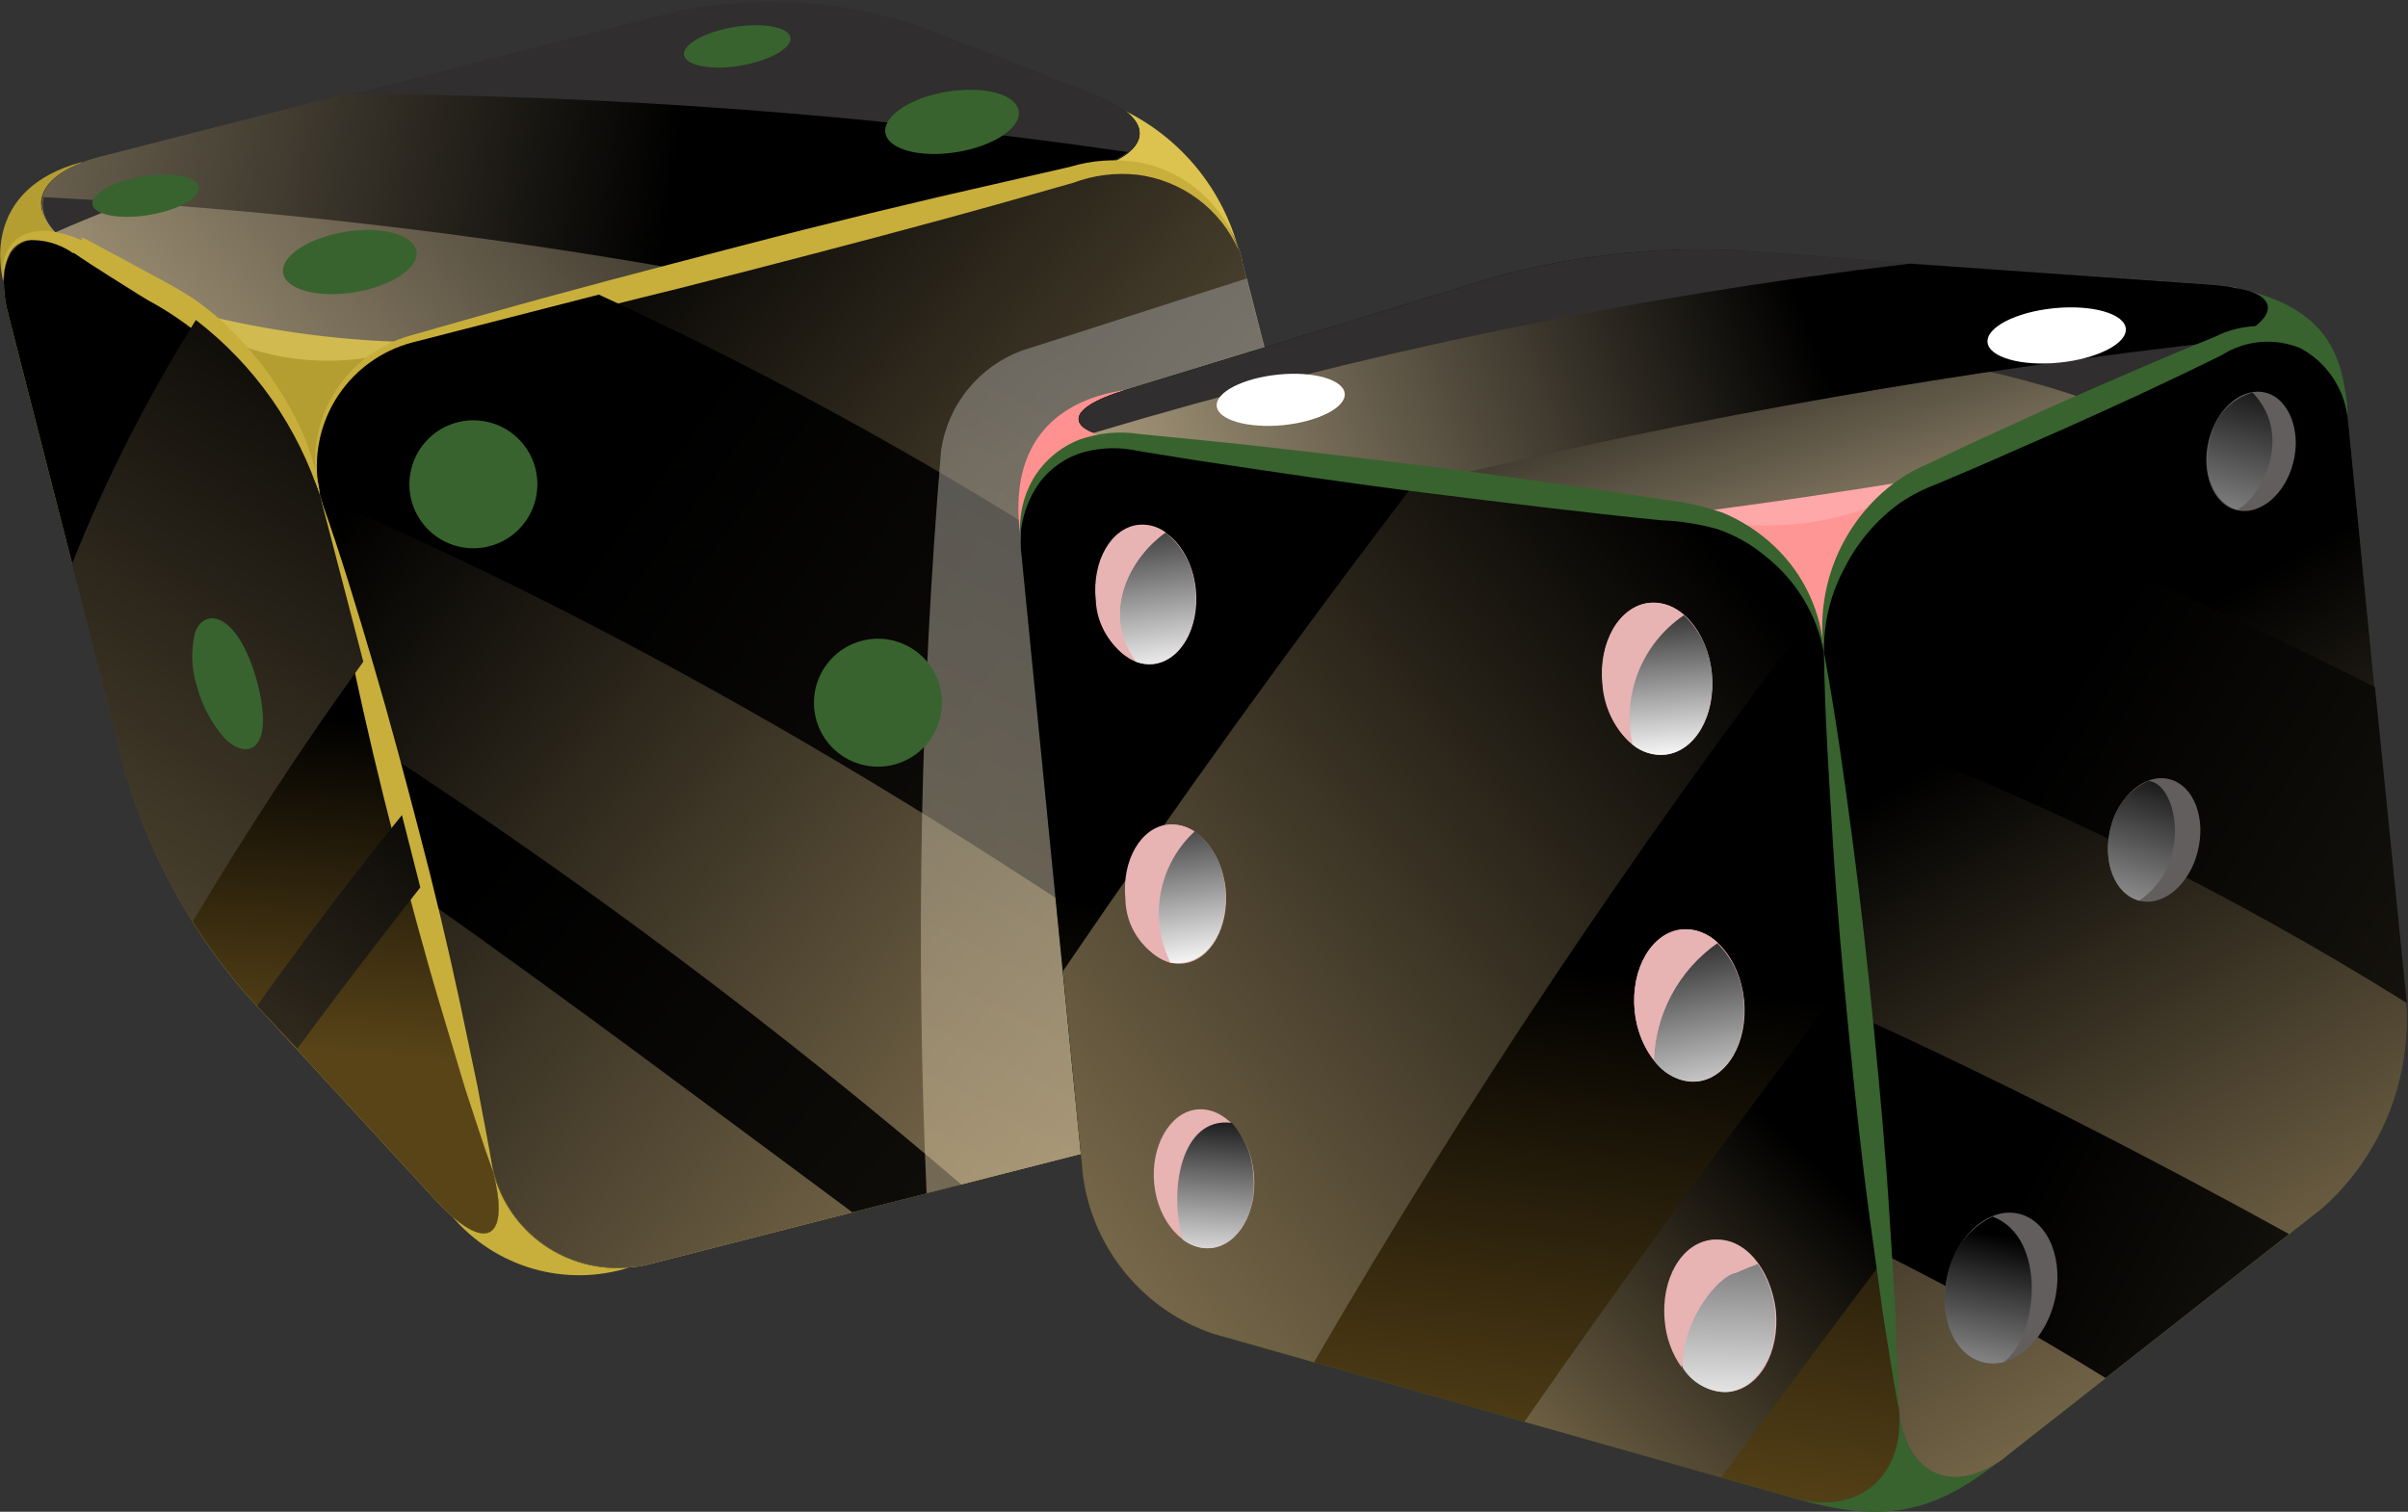 <svg width="86" height="54" viewBox="0 0 86 54" fill="none" xmlns="http://www.w3.org/2000/svg">
<rect x="0" y="0" width="86" height="54" fill="#333333" stroke="none"/>
<g clip-path="url(#clip0_207_3287)">
<path d="M40.201 3.97C41.188 4.461 42.059 5.158 42.756 6.014C43.452 6.869 43.958 7.863 44.239 8.93C43.842 7.873 43.069 7.001 42.067 6.48C41.066 5.96 39.907 5.828 38.814 6.111C40.711 5.585 41.184 4.732 40.201 3.97Z" fill="#DCC34F"/>
<path d="M2.911 5.814C1.082 6.515 0.952 7.802 2.743 8.861C1.135 8.1 0.114 8.541 0.114 10.02C0.023 9.692 -0.648 6.751 2.911 5.791V5.814Z" fill="#B59E31"/>
<path d="M14.767 12.222C14.181 12.368 13.63 12.63 13.146 12.99C12.662 13.351 12.254 13.804 11.945 14.323C11.637 14.843 11.435 15.418 11.35 16.016C11.266 16.614 11.3 17.223 11.452 17.807C10.584 15.028 8.79 12.629 6.37 11.01C8.948 12.363 11.912 12.79 14.767 12.222Z" fill="#B59E31"/>
<path d="M22.47 45.276C21.353 45.628 20.157 45.642 19.032 45.317C17.907 44.991 16.903 44.341 16.146 43.447C17.525 44.658 18.165 44.033 17.609 41.847C17.877 42.904 18.514 43.831 19.406 44.46C20.297 45.089 21.384 45.378 22.47 45.276Z" fill="#C8AF3C"/>
<path d="M40.201 3.97C41.184 4.732 40.711 5.623 38.806 6.111L14.767 12.26C11.916 12.825 8.959 12.397 6.385 11.048L3.132 9.128C3.025 9.06 2.918 9.014 2.819 8.953C2.72 8.892 2.819 8.953 2.781 8.953C0.99 7.879 1.12 6.591 2.949 5.905C3.169 5.814 3.396 5.741 3.627 5.684L24.101 0.449C27.006 -0.153 30.018 0.023 32.833 0.96L39.005 3.36C39.433 3.512 39.837 3.728 40.201 4V3.97Z" fill="#C8AF3C"/>
<path style="mix-blend-mode:screen" d="M40.201 3.97C41.184 4.732 40.711 5.623 38.806 6.111L14.767 12.26C11.916 12.825 8.959 12.397 6.385 11.048L3.132 9.128C3.025 9.06 2.918 9.014 2.819 8.953C2.72 8.892 2.819 8.953 2.781 8.953C0.99 7.879 1.12 6.591 2.949 5.905C3.169 5.814 3.396 5.741 3.627 5.684L24.101 0.449C27.006 -0.153 30.018 0.023 32.833 0.96L39.005 3.36C39.433 3.512 39.837 3.728 40.201 4V3.97Z" fill="url(#paint0_linear_207_3287)"/>
<g style="mix-blend-mode:screen">
<path d="M40.201 3.97C39.837 3.697 39.433 3.482 39.005 3.33L32.833 0.93C30.018 -0.007 27.005 -0.183 24.101 0.419L3.627 5.654C3.395 5.71 3.169 5.784 2.949 5.875C1.47 6.439 1.127 7.399 1.981 8.298C12.717 3.566 25.541 2.499 35.553 6.972L38.844 6.134C40.711 5.585 41.184 4.732 40.201 3.97Z" fill="#302E2E"/>
</g>
<path d="M14.767 12.222C14.1 12.563 13.373 12.773 12.626 12.839C11.885 12.911 11.138 12.896 10.401 12.793C9.661 12.686 8.937 12.489 8.245 12.207C7.546 11.937 6.908 11.531 6.37 11.01C9.103 11.762 11.918 12.169 14.752 12.222H14.767Z" fill="#D1BB50"/>
<path style="mix-blend-mode:screen" d="M38.806 6.073C39.334 5.958 39.833 5.74 40.277 5.433C31.019 4.085 21.677 3.392 12.321 3.36L3.589 5.593C3.357 5.649 3.131 5.723 2.91 5.814C2.088 6.126 1.63 6.576 1.516 7.041C9.275 7.442 17.001 8.327 24.649 9.692L38.806 6.073Z" fill="url(#paint1_linear_207_3287)"/>
<path d="M44.376 9.38L50.525 33.419C50.679 34.004 50.714 34.613 50.631 35.211C50.547 35.81 50.346 36.386 50.038 36.906C49.731 37.426 49.323 37.88 48.839 38.241C48.355 38.603 47.804 38.865 47.218 39.012L23.179 45.161C22.952 45.223 22.72 45.259 22.485 45.268C21.399 45.37 20.312 45.081 19.421 44.452C18.529 43.824 17.892 42.897 17.624 41.839L11.467 17.799C11.316 17.215 11.281 16.606 11.365 16.008C11.45 15.41 11.652 14.835 11.96 14.316C12.269 13.797 12.677 13.344 13.161 12.983C13.645 12.622 14.196 12.361 14.782 12.214L38.822 6.065C39.914 5.782 41.073 5.914 42.075 6.434C43.077 6.955 43.85 7.828 44.247 8.884C44.306 9.045 44.349 9.211 44.376 9.38Z" fill="#C8AF3C"/>
<path style="mix-blend-mode:screen" d="M44.376 9.38L50.525 33.419C50.679 34.004 50.714 34.613 50.631 35.211C50.547 35.81 50.346 36.386 50.038 36.906C49.731 37.426 49.323 37.88 48.839 38.241C48.355 38.603 47.804 38.865 47.218 39.012L23.179 45.161C22.952 45.223 22.72 45.259 22.485 45.268C21.399 45.37 20.312 45.081 19.421 44.452C18.529 43.824 17.892 42.897 17.624 41.839L11.467 17.799C11.316 17.215 11.281 16.606 11.365 16.008C11.45 15.41 11.652 14.835 11.96 14.316C12.269 13.797 12.677 13.344 13.161 12.983C13.645 12.622 14.196 12.361 14.782 12.214L38.822 6.065C39.914 5.782 41.073 5.914 42.075 6.434C43.077 6.955 43.85 7.828 44.247 8.884C44.306 9.045 44.349 9.211 44.376 9.38Z" fill="url(#paint2_linear_207_3287)"/>
<path d="M11.452 17.807C11.213 17.015 11.189 16.175 11.383 15.371C11.578 14.567 11.983 13.83 12.557 13.235C13.155 12.622 13.908 12.183 14.736 11.963L17.068 11.3C20.169 10.416 23.293 9.608 26.417 8.793C29.541 7.978 32.68 7.216 35.827 6.507L38.189 5.966C38.996 5.719 39.848 5.661 40.681 5.798C41.5 5.952 42.262 6.324 42.887 6.875C43.512 7.427 43.977 8.137 44.231 8.93C43.912 8.207 43.411 7.579 42.776 7.108C42.142 6.637 41.397 6.338 40.612 6.24C39.838 6.158 39.055 6.257 38.326 6.53L35.995 7.193C32.886 8.069 29.762 8.884 26.638 9.692C23.514 10.5 20.382 11.269 17.235 11.978L14.873 12.519C14.124 12.684 13.431 13.041 12.862 13.555C12.282 14.083 11.847 14.752 11.6 15.497C11.354 16.241 11.303 17.037 11.452 17.807Z" fill="#C8AF3C"/>
<path style="mix-blend-mode:screen" d="M48.986 27.347C40.467 20.694 31.206 15.048 21.388 10.523L14.767 12.222C13.598 12.517 12.592 13.263 11.97 14.296C11.348 15.329 11.159 16.567 11.445 17.738C24.329 23.27 36.231 30.692 47.577 38.883C48.669 38.513 49.581 37.745 50.13 36.732C50.68 35.719 50.826 34.536 50.541 33.419L48.986 27.347Z" fill="url(#paint3_linear_207_3287)"/>
<path style="mix-blend-mode:screen" d="M13.776 26.897L15.102 32.063C20.284 35.721 25.351 39.531 30.44 43.302L34.334 42.312C27.819 36.738 20.952 31.589 13.776 26.897Z" fill="url(#paint4_linear_207_3287)"/>
<path style="mix-blend-mode:multiply" opacity="0.5" d="M44.536 9.944C41.847 10.797 39.203 11.666 36.505 12.519C35.745 12.798 35.075 13.278 34.565 13.907C34.055 14.536 33.725 15.291 33.61 16.093C32.873 24.916 32.7 33.778 33.092 42.624L47.234 39.02C47.82 38.873 48.37 38.61 48.855 38.249C49.339 37.887 49.746 37.433 50.053 36.913C50.361 36.393 50.562 35.817 50.646 35.219C50.73 34.621 50.694 34.012 50.541 33.427L44.536 9.944Z" fill="url(#paint5_linear_207_3287)"/>
<path d="M6.37 11.01C8.79 12.629 10.584 15.028 11.452 17.807L17.609 41.847C18.165 44.033 17.525 44.658 16.146 43.447C15.961 43.287 15.786 43.116 15.62 42.936L8.763 35.484C6.809 33.207 5.357 30.543 4.503 27.667L0.29 11.201C0.192 10.833 0.141 10.454 0.137 10.073C0.137 8.595 1.158 8.115 2.766 8.915C2.766 8.915 2.766 8.915 2.804 8.915L3.139 9.113L6.37 11.01Z" fill="#C8AF3C"/>
<path style="mix-blend-mode:screen" d="M6.37 11.01C8.79 12.629 10.584 15.028 11.452 17.807L17.609 41.847C18.165 44.033 17.525 44.658 16.146 43.447C15.961 43.287 15.786 43.116 15.62 42.936L8.763 35.484C6.809 33.207 5.357 30.543 4.503 27.667L0.29 11.201C0.192 10.833 0.141 10.454 0.137 10.073C0.137 8.595 1.158 8.115 2.766 8.915C2.766 8.915 2.766 8.915 2.804 8.915L3.139 9.113L6.37 11.01Z" fill="url(#paint6_linear_207_3287)"/>
<path d="M11.452 17.807C12.153 19.765 12.748 21.746 13.334 23.735C13.921 25.724 14.447 27.712 14.972 29.716C15.498 31.72 15.978 33.724 16.413 35.751L17.052 38.799C17.235 39.82 17.449 40.833 17.609 41.847C17.251 40.871 16.946 39.881 16.618 38.898L15.727 35.926C15.132 33.945 14.607 31.941 14.081 29.945C13.555 27.948 13.083 25.929 12.648 23.903C12.214 21.876 11.78 19.857 11.452 17.807Z" fill="#C8AF3C"/>
<path d="M0.114 10.066C0.06 9.749 0.086 9.424 0.19 9.121C0.248 8.949 0.343 8.792 0.468 8.66C0.593 8.528 0.745 8.426 0.914 8.359C1.243 8.236 1.6 8.209 1.943 8.283C2.27 8.342 2.59 8.439 2.895 8.572H2.972C2.972 8.572 2.872 8.504 2.88 8.504H2.941H2.979L3.071 8.549L3.253 8.641L3.604 8.831L4.313 9.212C4.785 9.471 5.257 9.723 5.722 9.974C6.187 10.226 6.644 10.477 7.132 10.828C7.583 11.158 8.006 11.525 8.397 11.925C9.166 12.718 9.827 13.61 10.363 14.576C10.903 15.518 11.264 16.551 11.429 17.624C11.011 16.648 10.479 15.725 9.844 14.873C9.234 14.026 8.543 13.24 7.779 12.527C7.025 11.813 6.18 11.204 5.265 10.713C4.808 10.439 4.358 10.142 3.901 9.86L3.223 9.426L2.888 9.205L2.72 9.09L2.636 9.037H2.598C2.552 9.008 2.509 8.975 2.469 8.938L2.568 9.014C2.106 8.701 1.555 8.549 0.998 8.58C0.866 8.605 0.742 8.657 0.631 8.733C0.521 8.809 0.428 8.907 0.358 9.022C0.197 9.346 0.114 9.703 0.114 10.066Z" fill="#C8AF3C"/>
<path style="mix-blend-mode:screen" d="M15.011 31.698L14.355 29.114C12.562 31.329 10.838 33.6 9.182 35.926L10.622 37.45C12.049 35.52 13.512 33.602 15.011 31.698Z" fill="url(#paint7_linear_207_3287)"/>
<path style="mix-blend-mode:screen" d="M6.881 32.924C8.778 29.747 10.797 26.638 12.976 23.636L11.452 17.792C10.652 15.265 9.097 13.044 6.995 11.429C5.263 14.197 3.781 17.115 2.568 20.146L4.488 27.636C5.033 29.503 5.838 31.283 6.881 32.924Z" fill="url(#paint8_linear_207_3287)"/>
<path d="M19.125 16.748C19.234 17.185 19.21 17.645 19.058 18.07C18.906 18.494 18.632 18.864 18.27 19.133C17.908 19.402 17.474 19.558 17.024 19.581C16.574 19.604 16.127 19.494 15.739 19.264C15.351 19.033 15.04 18.694 14.845 18.287C14.65 17.881 14.58 17.425 14.643 16.979C14.706 16.532 14.9 16.114 15.2 15.778C15.5 15.441 15.892 15.201 16.329 15.087C16.621 15.01 16.926 14.993 17.226 15.035C17.526 15.077 17.814 15.178 18.074 15.333C18.334 15.488 18.561 15.692 18.741 15.935C18.922 16.178 19.052 16.454 19.125 16.748Z" fill="#38632E"/>
<path d="M9.22 24.497C9.799 26.882 8.785 27.164 8.001 26.349C7.55 25.826 7.222 25.209 7.041 24.543C6.836 23.915 6.809 23.242 6.964 22.6C7.322 21.624 8.564 21.922 9.22 24.497Z" fill="#38632E"/>
<path d="M33.572 24.543C33.682 24.98 33.66 25.44 33.509 25.866C33.358 26.291 33.085 26.662 32.723 26.932C32.362 27.202 31.929 27.359 31.478 27.383C31.028 27.407 30.58 27.298 30.192 27.068C29.803 26.838 29.492 26.499 29.296 26.093C29.1 25.686 29.029 25.231 29.091 24.784C29.154 24.337 29.347 23.919 29.647 23.582C29.946 23.244 30.339 23.003 30.776 22.889C31.068 22.813 31.372 22.795 31.672 22.836C31.971 22.878 32.259 22.979 32.519 23.133C32.779 23.286 33.006 23.49 33.187 23.732C33.367 23.974 33.498 24.25 33.572 24.543Z" fill="#38632E"/>
<path d="M46.83 33.176C46.939 33.613 46.916 34.073 46.763 34.498C46.611 34.922 46.337 35.292 45.975 35.561C45.613 35.83 45.18 35.986 44.729 36.009C44.279 36.032 43.832 35.922 43.444 35.692C43.056 35.461 42.746 35.121 42.551 34.715C42.355 34.308 42.285 33.853 42.348 33.407C42.411 32.96 42.605 32.542 42.905 32.206C43.205 31.869 43.597 31.629 44.034 31.515C44.327 31.438 44.632 31.421 44.931 31.463C45.231 31.505 45.519 31.607 45.779 31.761C46.039 31.916 46.266 32.12 46.446 32.363C46.627 32.606 46.757 32.882 46.83 33.176Z" fill="#AB6A6A"/>
<path d="M14.874 8.976C14.965 9.57 13.982 10.226 12.664 10.439C11.346 10.652 10.21 10.348 10.111 9.753C10.012 9.159 11.003 8.504 12.313 8.283C13.624 8.062 14.774 8.382 14.874 8.976Z" fill="#38632E"/>
<path d="M36.383 3.97C36.475 4.564 35.492 5.219 34.174 5.433C32.855 5.646 31.72 5.341 31.621 4.747C31.522 4.153 32.505 3.49 33.823 3.276C35.141 3.063 36.284 3.353 36.383 3.97Z" fill="#38632E"/>
<path d="M28.231 1.341C28.292 1.722 27.469 2.171 26.44 2.347C25.411 2.522 24.489 2.347 24.428 1.966C24.367 1.585 25.19 1.135 26.212 0.968C27.233 0.8 28.17 0.96 28.231 1.341Z" fill="#38632E"/>
<path d="M7.101 6.682C7.17 7.063 6.339 7.513 5.311 7.68C4.282 7.848 3.36 7.68 3.299 7.3C3.238 6.919 4.061 6.477 5.09 6.301C6.118 6.126 7.04 6.301 7.101 6.682Z" fill="#38632E"/>
<path d="M67.814 50.297C68.043 52.583 69.59 53.39 71.358 52.232C69.072 54.015 67.304 54.472 64.05 53.505C66.374 54.16 68.058 52.735 67.814 50.297Z" fill="#38632E"/>
<path d="M80.295 10.386C83.503 11.208 83.693 13.182 83.869 14.896C83.625 12.466 81.644 11.3 79.449 12.283C81.179 11.498 81.453 10.751 80.295 10.386Z" fill="#38632E"/>
<path d="M40.353 15.75C39.863 15.66 39.358 15.681 38.877 15.814C38.396 15.946 37.951 16.185 37.575 16.513C37.199 16.841 36.903 17.25 36.707 17.709C36.511 18.168 36.421 18.665 36.444 19.163C35.972 15.719 37.846 14.248 40.254 13.921C37.9 14.637 37.961 15.452 40.353 15.75Z" fill="#FF9191"/>
<path d="M68.683 17.098C67.555 17.673 66.618 18.564 65.989 19.663C65.359 20.762 65.064 22.021 65.14 23.285C64.979 22.058 64.429 20.914 63.57 20.021C62.712 19.129 61.591 18.534 60.37 18.325C63.199 18.57 66.046 18.15 68.683 17.098Z" fill="#FF9696"/>
<path d="M71.358 52.232C69.59 53.39 68.043 52.583 67.814 50.297L65.14 23.285C65.064 22.021 65.359 20.762 65.989 19.663C66.618 18.564 67.555 17.673 68.683 17.098L79.427 12.283C81.621 11.3 83.602 12.466 83.846 14.896L85.942 36.041C86 37.376 85.761 38.708 85.24 39.939C84.719 41.17 83.931 42.269 82.932 43.157L71.701 51.973C71.595 52.07 71.48 52.157 71.358 52.232Z" fill="#38632E"/>
<path style="mix-blend-mode:screen" d="M71.358 52.232C69.59 53.39 68.043 52.583 67.814 50.297L65.14 23.285C65.064 22.021 65.359 20.762 65.989 19.663C66.618 18.564 67.555 17.673 68.683 17.098L79.427 12.283C81.621 11.3 83.602 12.466 83.846 14.896L85.942 36.041C86 37.376 85.761 38.708 85.24 39.939C84.719 41.17 83.931 42.269 82.932 43.157L71.701 51.973C71.595 52.07 71.48 52.157 71.358 52.232Z" fill="url(#paint9_linear_207_3287)"/>
<path style="mix-blend-mode:screen" d="M68.668 17.106C67.543 17.682 66.611 18.573 65.984 19.671C65.358 20.768 65.065 22.024 65.14 23.285L65.384 25.769C72.572 28.4 79.466 31.771 85.957 35.827L84.821 24.543C79.533 21.876 74.093 19.46 68.668 17.106Z" fill="url(#paint10_linear_207_3287)"/>
<path style="mix-blend-mode:screen" d="M67.235 44.773C69.955 46.137 72.63 47.623 75.198 49.223L81.75 44.079C76.706 41.298 71.586 38.677 66.397 36.307L67.235 44.773Z" fill="url(#paint11_linear_207_3287)"/>
<path d="M80.295 10.386C81.453 10.751 81.179 11.498 79.449 12.283L68.683 17.098C66.048 18.149 63.204 18.569 60.377 18.325L40.361 15.75C37.968 15.453 37.907 14.622 40.201 13.929L53.39 9.89C56.161 9.134 59.032 8.811 61.901 8.93L79.091 10.18L79.624 10.241C79.746 10.241 79.861 10.279 79.975 10.309L80.295 10.386Z" fill="#38632E"/>
<path style="mix-blend-mode:screen" d="M80.295 10.386C81.453 10.751 81.179 11.498 79.449 12.283L68.683 17.098C66.048 18.149 63.204 18.569 60.377 18.325L40.361 15.75C37.968 15.453 37.907 14.622 40.201 13.929L53.39 9.89C56.161 9.134 59.032 8.811 61.901 8.93L79.091 10.18L79.624 10.241C79.746 10.241 79.861 10.279 79.975 10.309L80.295 10.386Z" fill="url(#paint12_linear_207_3287)"/>
<g style="mix-blend-mode:screen">
<path d="M80.295 10.386L79.967 10.309C79.853 10.309 79.739 10.264 79.617 10.241L79.083 10.18L61.901 8.93C59.032 8.811 56.161 9.134 53.39 9.89L40.201 13.929C37.915 14.622 37.968 15.453 40.361 15.75L41.885 15.948C52.4 12.047 64.972 10.85 74.794 14.363L79.449 12.283C81.179 11.498 81.453 10.751 80.295 10.386Z" fill="#302E2E"/>
</g>
<path style="mix-blend-mode:screen" d="M80.295 10.385L79.968 10.309C79.853 10.309 79.739 10.264 79.617 10.241L79.084 10.18L68.203 9.418C58.318 10.588 48.554 12.615 39.02 15.475C39.45 15.634 39.898 15.736 40.353 15.78L51.234 17.144C60.619 14.882 70.137 13.215 79.731 12.153C81.194 11.422 81.392 10.736 80.295 10.385Z" fill="url(#paint13_linear_207_3287)"/>
<path d="M65.14 23.285L67.814 50.297C68.058 52.727 66.374 54.16 64.05 53.505L43.325 47.638C42.111 47.226 41.035 46.486 40.216 45.5C39.397 44.514 38.867 43.321 38.685 42.053L36.46 19.598C36.452 19.453 36.452 19.308 36.46 19.163C36.437 18.665 36.526 18.168 36.722 17.709C36.918 17.25 37.215 16.841 37.591 16.513C37.966 16.185 38.411 15.946 38.892 15.814C39.373 15.682 39.878 15.66 40.369 15.75L60.378 18.325C61.597 18.536 62.717 19.131 63.573 20.023C64.43 20.916 64.979 22.059 65.14 23.285Z" fill="#38632E"/>
<path style="mix-blend-mode:screen" d="M65.14 23.285L67.814 50.297C68.058 52.727 66.374 54.16 64.05 53.505L43.325 47.638C42.111 47.226 41.035 46.486 40.216 45.5C39.397 44.514 38.867 43.321 38.685 42.053L36.46 19.598C36.452 19.453 36.452 19.308 36.46 19.163C36.437 18.665 36.526 18.168 36.722 17.709C36.918 17.25 37.215 16.841 37.591 16.513C37.966 16.185 38.411 15.946 38.892 15.814C39.373 15.682 39.878 15.66 40.369 15.75L60.378 18.325C61.597 18.536 62.717 19.131 63.573 20.023C64.43 20.916 64.979 22.059 65.14 23.285Z" fill="url(#paint14_linear_207_3287)"/>
<path style="mix-blend-mode:screen" d="M67.288 44.971L66.26 34.601C62.196 39.909 58.257 45.304 54.442 50.785L61.475 52.773C63.395 50.162 65.333 47.562 67.288 44.971Z" fill="url(#paint15_linear_207_3287)"/>
<path style="mix-blend-mode:screen" d="M43.325 47.638L46.929 48.659C52.315 39.382 58.278 30.452 64.782 21.922C64.419 20.992 63.822 20.173 63.049 19.543C62.276 18.913 61.353 18.493 60.37 18.325L50.663 17.075C46.274 22.821 42.04 28.693 37.961 34.692L38.685 42.052C38.867 43.321 39.397 44.514 40.216 45.5C41.035 46.486 42.111 47.226 43.325 47.638Z" fill="url(#paint16_linear_207_3287)"/>
<path d="M61.139 24.055C61.284 25.579 60.53 26.859 59.456 26.958C58.381 27.057 57.383 25.937 57.238 24.436C57.093 22.935 57.84 21.64 58.922 21.533C60.004 21.426 60.979 22.554 61.139 24.055Z" fill="#E8B3B3"/>
<path d="M58.914 21.533C57.832 21.64 57.078 22.943 57.23 24.436C57.257 24.852 57.366 25.258 57.552 25.631C57.738 26.004 57.996 26.336 58.312 26.608C58.114 25.741 58.183 24.835 58.509 24.008C58.836 23.181 59.404 22.472 60.141 21.975C59.978 21.821 59.785 21.702 59.574 21.626C59.363 21.55 59.138 21.518 58.914 21.533Z" fill="#E8B3B3"/>
<path style="mix-blend-mode:screen" d="M58.313 26.608C58.631 26.868 59.038 26.994 59.448 26.958C60.522 26.859 61.277 25.556 61.132 24.055C61.073 23.262 60.72 22.52 60.141 21.975C59.405 22.472 58.836 23.181 58.509 24.008C58.183 24.835 58.114 25.741 58.313 26.608Z" fill="url(#paint17_linear_207_3287)"/>
<path d="M73.544 12.953C72.188 13.09 71.037 12.763 70.984 12.229C70.93 11.696 71.99 11.147 73.353 11.01C74.717 10.873 75.868 11.201 75.921 11.734C75.975 12.268 74.908 12.816 73.544 12.953Z" fill="white"/>
<path d="M45.832 15.186C44.567 15.308 43.5 15.003 43.455 14.508C43.409 14.012 44.384 13.509 45.649 13.38C46.914 13.25 47.981 13.563 48.026 14.058C48.072 14.553 47.089 15.056 45.832 15.186Z" fill="white"/>
<path d="M62.29 35.721C62.435 37.245 61.681 38.525 60.606 38.631C59.532 38.738 58.534 37.61 58.381 36.109C58.229 34.608 58.991 33.305 60.065 33.199C61.139 33.092 62.138 34.227 62.29 35.721Z" fill="#E8B3B3"/>
<path style="mix-blend-mode:screen" d="M59.067 37.869C59.236 38.114 59.465 38.313 59.731 38.446C59.997 38.579 60.293 38.643 60.591 38.631C61.665 38.525 62.419 37.222 62.275 35.721C62.213 34.946 61.871 34.22 61.315 33.678C60.641 34.156 60.088 34.782 59.698 35.51C59.308 36.237 59.092 37.044 59.067 37.869Z" fill="url(#paint18_linear_207_3287)"/>
<path d="M60.065 33.199C58.991 33.305 58.236 34.608 58.381 36.109C58.44 36.749 58.678 37.359 59.067 37.869C59.096 37.041 59.318 36.231 59.715 35.504C60.111 34.777 60.672 34.152 61.353 33.679C61.186 33.51 60.984 33.38 60.762 33.297C60.539 33.214 60.302 33.181 60.065 33.199Z" fill="#E8B3B3"/>
<path d="M63.425 46.807C63.57 48.331 62.824 49.611 61.742 49.718C60.66 49.825 59.669 48.697 59.524 47.196C59.38 45.695 60.126 44.392 61.208 44.285C62.29 44.178 63.235 45.306 63.425 46.807Z" fill="#E8B3B3"/>
<path style="mix-blend-mode:screen" d="M60.088 48.842C60.255 49.118 60.492 49.345 60.776 49.499C61.06 49.654 61.38 49.729 61.703 49.718C62.785 49.611 63.532 48.308 63.387 46.807C63.328 46.211 63.119 45.639 62.778 45.146C62.534 45.237 62.29 45.337 62.016 45.458C61.398 45.55 60.088 47.089 60.088 48.842Z" fill="url(#paint19_linear_207_3287)"/>
<path d="M61.139 44.285C60.057 44.392 59.303 45.694 59.456 47.196C59.506 47.788 59.714 48.356 60.057 48.841C60.057 47.089 61.368 45.55 62.001 45.458C62.26 45.336 62.503 45.237 62.763 45.146C62.593 44.871 62.353 44.646 62.068 44.495C61.783 44.343 61.462 44.271 61.139 44.285Z" fill="#E8B3B3"/>
<g style="mix-blend-mode:screen">
<path d="M73.369 46.502C73.003 47.965 71.845 48.925 70.801 48.651C69.757 48.377 69.201 46.967 69.567 45.504C69.932 44.041 71.091 43.089 72.134 43.363C73.178 43.637 73.734 45.047 73.369 46.502Z" fill="#635E5E"/>
</g>
<path style="mix-blend-mode:screen" d="M71.159 43.455C70.755 43.653 70.402 43.94 70.126 44.295C69.85 44.651 69.659 45.064 69.567 45.504C69.201 46.967 69.75 48.369 70.801 48.651C71.051 48.716 71.313 48.716 71.563 48.651C72.798 47.737 73.133 44.194 71.159 43.455Z" fill="url(#paint20_linear_207_3287)"/>
<g style="mix-blend-mode:screen">
<path d="M81.903 16.519C81.614 17.67 80.699 18.432 79.869 18.218C79.038 18.005 78.596 16.885 78.886 15.727C79.175 14.569 80.09 13.814 80.92 14.027C81.751 14.241 82.193 15.399 81.903 16.519Z" fill="#635E5E"/>
</g>
<path style="mix-blend-mode:screen" d="M80.448 14.02C80.059 14.134 79.711 14.354 79.442 14.655C79.172 14.957 78.993 15.328 78.924 15.727C78.642 16.87 79.069 17.967 79.884 18.203C80.653 17.898 81.994 15.628 80.448 14.02Z" fill="url(#paint21_linear_207_3287)"/>
<g style="mix-blend-mode:screen">
<path d="M78.489 30.417C78.192 31.606 77.255 32.398 76.394 32.17C75.533 31.941 75.076 30.791 75.373 29.595C75.67 28.398 76.623 27.613 77.484 27.834C78.345 28.055 78.794 29.213 78.489 30.417Z" fill="#635E5E"/>
</g>
<path style="mix-blend-mode:screen" d="M76.722 27.895C76.379 28.053 76.079 28.289 75.844 28.584C75.61 28.879 75.448 29.225 75.373 29.594C75.076 30.791 75.533 31.941 76.394 32.17C78.322 30.897 77.773 27.964 76.722 27.895Z" fill="url(#paint22_linear_207_3287)"/>
<path d="M42.708 21.053C42.845 22.432 42.159 23.621 41.184 23.72C40.209 23.819 39.287 22.782 39.15 21.434C39.013 20.085 39.706 18.866 40.674 18.767C41.641 18.668 42.571 19.681 42.708 21.053Z" fill="#E8B3B3"/>
<path style="mix-blend-mode:screen" d="M40.566 23.636C40.755 23.71 40.959 23.738 41.161 23.72C42.151 23.621 42.837 22.432 42.685 21.053C42.661 20.657 42.553 20.27 42.368 19.919C42.182 19.569 41.924 19.261 41.61 19.019C40.186 20.055 39.378 22.059 40.566 23.636Z" fill="url(#paint23_linear_207_3287)"/>
<path d="M39.134 21.411C39.148 21.878 39.29 22.332 39.544 22.724C39.798 23.116 40.154 23.432 40.574 23.636C39.378 22.059 40.185 20.055 41.633 19.018C41.358 18.812 41.016 18.714 40.673 18.744C39.69 18.843 38.997 20.032 39.134 21.411Z" fill="#E8B3B3"/>
<path d="M43.774 31.751C43.904 33.13 43.218 34.319 42.251 34.418C41.283 34.517 40.353 33.48 40.216 32.132C40.079 30.783 40.772 29.564 41.74 29.465C42.708 29.366 43.614 30.379 43.774 31.751Z" fill="#E8B3B3"/>
<path style="mix-blend-mode:screen" d="M41.801 34.387C41.942 34.41 42.086 34.41 42.228 34.387C43.218 34.288 43.904 33.099 43.752 31.72C43.727 31.317 43.614 30.924 43.422 30.569C43.23 30.214 42.963 29.905 42.639 29.663C42.005 30.253 41.581 31.033 41.429 31.885C41.278 32.737 41.409 33.616 41.801 34.387Z" fill="url(#paint24_linear_207_3287)"/>
<path d="M40.193 32.109C40.199 32.608 40.355 33.093 40.642 33.501C40.929 33.909 41.333 34.221 41.801 34.395C41.419 33.624 41.296 32.751 41.451 31.905C41.606 31.059 42.031 30.286 42.662 29.701C42.389 29.515 42.062 29.426 41.732 29.45C40.749 29.541 40.056 30.73 40.193 32.109Z" fill="#E8B3B3"/>
<path d="M44.78 41.915C44.917 43.287 44.224 44.483 43.256 44.582C42.289 44.681 41.359 43.645 41.222 42.296C41.085 40.948 41.778 39.728 42.746 39.63C43.714 39.53 44.643 40.544 44.78 41.915Z" fill="#E8B3B3"/>
<path style="mix-blend-mode:screen" d="M42.251 44.285C42.531 44.5 42.881 44.606 43.233 44.582C44.224 44.483 44.917 43.287 44.757 41.915C44.714 41.245 44.445 40.609 43.995 40.109C42.159 39.866 41.725 42.593 42.251 44.285Z" fill="url(#paint25_linear_207_3287)"/>
<path d="M68.683 17.098C68.103 17.542 67.455 17.887 66.763 18.119C66.085 18.368 65.382 18.547 64.668 18.653C63.951 18.753 63.227 18.789 62.504 18.759C61.773 18.733 61.052 18.587 60.37 18.325C61.81 18.127 63.159 17.952 64.53 17.746L66.588 17.434L68.683 17.098Z" fill="#FFA8A9"/>
<path d="M36.444 19.163C36.38 18.45 36.537 17.734 36.894 17.114C37.272 16.473 37.854 15.976 38.547 15.704C39.246 15.457 39.995 15.389 40.727 15.506L42.807 15.712C45.588 15.986 48.361 16.329 51.127 16.672C53.893 17.015 56.667 17.434 59.425 17.845C60.144 17.925 60.852 18.083 61.536 18.317C62.212 18.6 62.832 19.003 63.364 19.506C64.422 20.502 65.057 21.866 65.14 23.316C64.888 21.953 64.148 20.729 63.059 19.872C62.548 19.443 61.962 19.112 61.33 18.897C60.679 18.715 60.009 18.61 59.334 18.584C56.552 18.31 53.786 17.959 51.013 17.616C48.239 17.274 45.481 16.855 42.723 16.443L40.65 16.108C40.004 15.963 39.331 15.978 38.692 16.154C38.051 16.339 37.49 16.733 37.1 17.274C36.712 17.831 36.485 18.485 36.444 19.163Z" fill="#38632E"/>
<path d="M65.14 23.285C64.989 22.195 65.12 21.084 65.52 20.058C65.921 19.033 66.576 18.127 67.425 17.426C67.861 17.07 68.346 16.78 68.866 16.565L70.306 15.879L73.209 14.553C75.152 13.7 77.095 12.839 79.068 12.046C79.581 11.782 80.149 11.644 80.725 11.644C81.302 11.644 81.87 11.782 82.383 12.046C82.845 12.357 83.222 12.78 83.476 13.276C83.731 13.772 83.855 14.324 83.838 14.881C83.773 14.371 83.587 13.885 83.297 13.461C83.007 13.037 82.621 12.688 82.169 12.443C81.716 12.252 81.224 12.175 80.735 12.216C80.245 12.257 79.773 12.416 79.358 12.679C77.453 13.624 75.548 14.5 73.582 15.376L70.664 16.656L69.193 17.281C68.721 17.456 68.27 17.686 67.852 17.967C67.028 18.564 66.357 19.347 65.894 20.253C65.386 21.182 65.126 22.227 65.14 23.285Z" fill="#38632E"/>
<path d="M65.14 23.285C65.551 25.518 65.864 27.758 66.161 30.006C66.458 32.254 66.702 34.494 66.923 36.742C67.144 38.989 67.349 41.252 67.487 43.508L67.7 46.898C67.7 48.034 67.799 49.184 67.806 50.297C67.593 49.184 67.433 48.064 67.25 46.944L66.785 43.576C66.481 41.336 66.245 39.088 66.023 36.833C65.803 34.578 65.597 32.33 65.46 30.074C65.323 27.819 65.17 25.556 65.14 23.285Z" fill="#38632E"/>
</g>
<defs>
<linearGradient id="paint0_linear_207_3287" x1="4.956" y1="18.531" x2="31.756" y2="-2.425" gradientUnits="userSpaceOnUse">
<stop stop-color="#AD9E80"/>
<stop offset="1"/>
</linearGradient>
<linearGradient id="paint1_linear_207_3287" x1="-12.528" y1="1.225" x2="24.038" y2="6.7" gradientUnits="userSpaceOnUse">
<stop stop-color="#AD9E80"/>
<stop offset="1"/>
</linearGradient>
<linearGradient id="paint2_linear_207_3287" x1="50.122" y1="41.428" x2="16.29" y2="13.419" gradientUnits="userSpaceOnUse">
<stop stop-color="#9E8A62"/>
<stop offset="1"/>
</linearGradient>
<linearGradient id="paint3_linear_207_3287" x1="69.189" y1="50.931" x2="22.733" y2="17.026" gradientUnits="userSpaceOnUse">
<stop stop-color="#2B261B"/>
<stop offset="1"/>
</linearGradient>
<linearGradient id="paint4_linear_207_3287" x1="62.1" y1="68.135" x2="17.176" y2="30.917" gradientUnits="userSpaceOnUse">
<stop stop-color="#2B261B"/>
<stop offset="1"/>
</linearGradient>
<linearGradient id="paint5_linear_207_3287" x1="23.788" y1="61.052" x2="47.014" y2="16.239" gradientUnits="userSpaceOnUse">
<stop stop-color="#FFDF9E"/>
<stop offset="1" stop-color="#A1A1A1"/>
</linearGradient>
<linearGradient id="paint6_linear_207_3287" x1="8.11" y1="37.259" x2="9.075" y2="25.351" gradientUnits="userSpaceOnUse">
<stop stop-color="#594418"/>
<stop offset="1"/>
</linearGradient>
<linearGradient id="paint7_linear_207_3287" x1="-5.65" y1="61.07" x2="16.656" y2="26.842" gradientUnits="userSpaceOnUse">
<stop stop-color="#9E8A62"/>
<stop offset="1"/>
</linearGradient>
<linearGradient id="paint8_linear_207_3287" x1="-13.295" y1="53.728" x2="14.69" y2="10.227" gradientUnits="userSpaceOnUse">
<stop stop-color="#9E8A62"/>
<stop offset="1"/>
</linearGradient>
<linearGradient id="paint9_linear_207_3287" x1="87.651" y1="52.837" x2="71.824" y2="25.67" gradientUnits="userSpaceOnUse">
<stop stop-color="#9E8A62"/>
<stop offset="1"/>
</linearGradient>
<linearGradient id="paint10_linear_207_3287" x1="94.233" y1="36.956" x2="73.937" y2="24.429" gradientUnits="userSpaceOnUse">
<stop stop-color="#1F1B13"/>
<stop offset="1"/>
</linearGradient>
<linearGradient id="paint11_linear_207_3287" x1="85.424" y1="50.153" x2="71.859" y2="43.147" gradientUnits="userSpaceOnUse">
<stop stop-color="#1F1B13"/>
<stop offset="1"/>
</linearGradient>
<linearGradient id="paint12_linear_207_3287" x1="63.127" y1="23.503" x2="58.392" y2="8.641" gradientUnits="userSpaceOnUse">
<stop stop-color="#AD9E80"/>
<stop offset="1"/>
</linearGradient>
<linearGradient id="paint13_linear_207_3287" x1="39.644" y1="21.016" x2="64.691" y2="11.845" gradientUnits="userSpaceOnUse">
<stop stop-color="#AD9E80"/>
<stop offset="1"/>
</linearGradient>
<linearGradient id="paint14_linear_207_3287" x1="49.751" y1="52.818" x2="52.281" y2="34.041" gradientUnits="userSpaceOnUse">
<stop stop-color="#594418"/>
<stop offset="1"/>
</linearGradient>
<linearGradient id="paint15_linear_207_3287" x1="51.422" y1="56.547" x2="65.409" y2="42.113" gradientUnits="userSpaceOnUse">
<stop stop-color="#9E8A62"/>
<stop offset="1"/>
</linearGradient>
<linearGradient id="paint16_linear_207_3287" x1="29.097" y1="49.354" x2="62.744" y2="21.203" gradientUnits="userSpaceOnUse">
<stop stop-color="#9E8A62"/>
<stop offset="1"/>
</linearGradient>
<linearGradient id="paint17_linear_207_3287" x1="59.889" y1="27.158" x2="59.312" y2="20.589" gradientUnits="userSpaceOnUse">
<stop stop-color="white"/>
<stop offset="1"/>
</linearGradient>
<linearGradient id="paint18_linear_207_3287" x1="61.472" y1="40.372" x2="59.737" y2="32.263" gradientUnits="userSpaceOnUse">
<stop stop-color="white"/>
<stop offset="1"/>
</linearGradient>
<linearGradient id="paint19_linear_207_3287" x1="61.69" y1="50.998" x2="61.98" y2="39.266" gradientUnits="userSpaceOnUse">
<stop stop-color="white"/>
<stop offset="1"/>
</linearGradient>
<linearGradient id="paint20_linear_207_3287" x1="69.65" y1="52.766" x2="71.481" y2="44.134" gradientUnits="userSpaceOnUse">
<stop stop-color="white"/>
<stop offset="1"/>
</linearGradient>
<linearGradient id="paint21_linear_207_3287" x1="78.033" y1="23.428" x2="80.827" y2="12.961" gradientUnits="userSpaceOnUse">
<stop stop-color="white"/>
<stop offset="1"/>
</linearGradient>
<linearGradient id="paint22_linear_207_3287" x1="74.605" y1="36.291" x2="77.413" y2="26.976" gradientUnits="userSpaceOnUse">
<stop stop-color="white"/>
<stop offset="1"/>
</linearGradient>
<linearGradient id="paint23_linear_207_3287" x1="41.752" y1="24.203" x2="40.729" y2="17.23" gradientUnits="userSpaceOnUse">
<stop stop-color="white"/>
<stop offset="1"/>
</linearGradient>
<linearGradient id="paint24_linear_207_3287" x1="42.967" y1="34.544" x2="41.893" y2="27.74" gradientUnits="userSpaceOnUse">
<stop stop-color="white"/>
<stop offset="1"/>
</linearGradient>
<linearGradient id="paint25_linear_207_3287" x1="43.24" y1="45.602" x2="43.64" y2="39.344" gradientUnits="userSpaceOnUse">
<stop stop-color="white"/>
<stop offset="1"/>
</linearGradient>
<clipPath id="clip0_207_3287">
<rect width="85.987" height="54" fill="white"/>
</clipPath>
</defs>
</svg>
